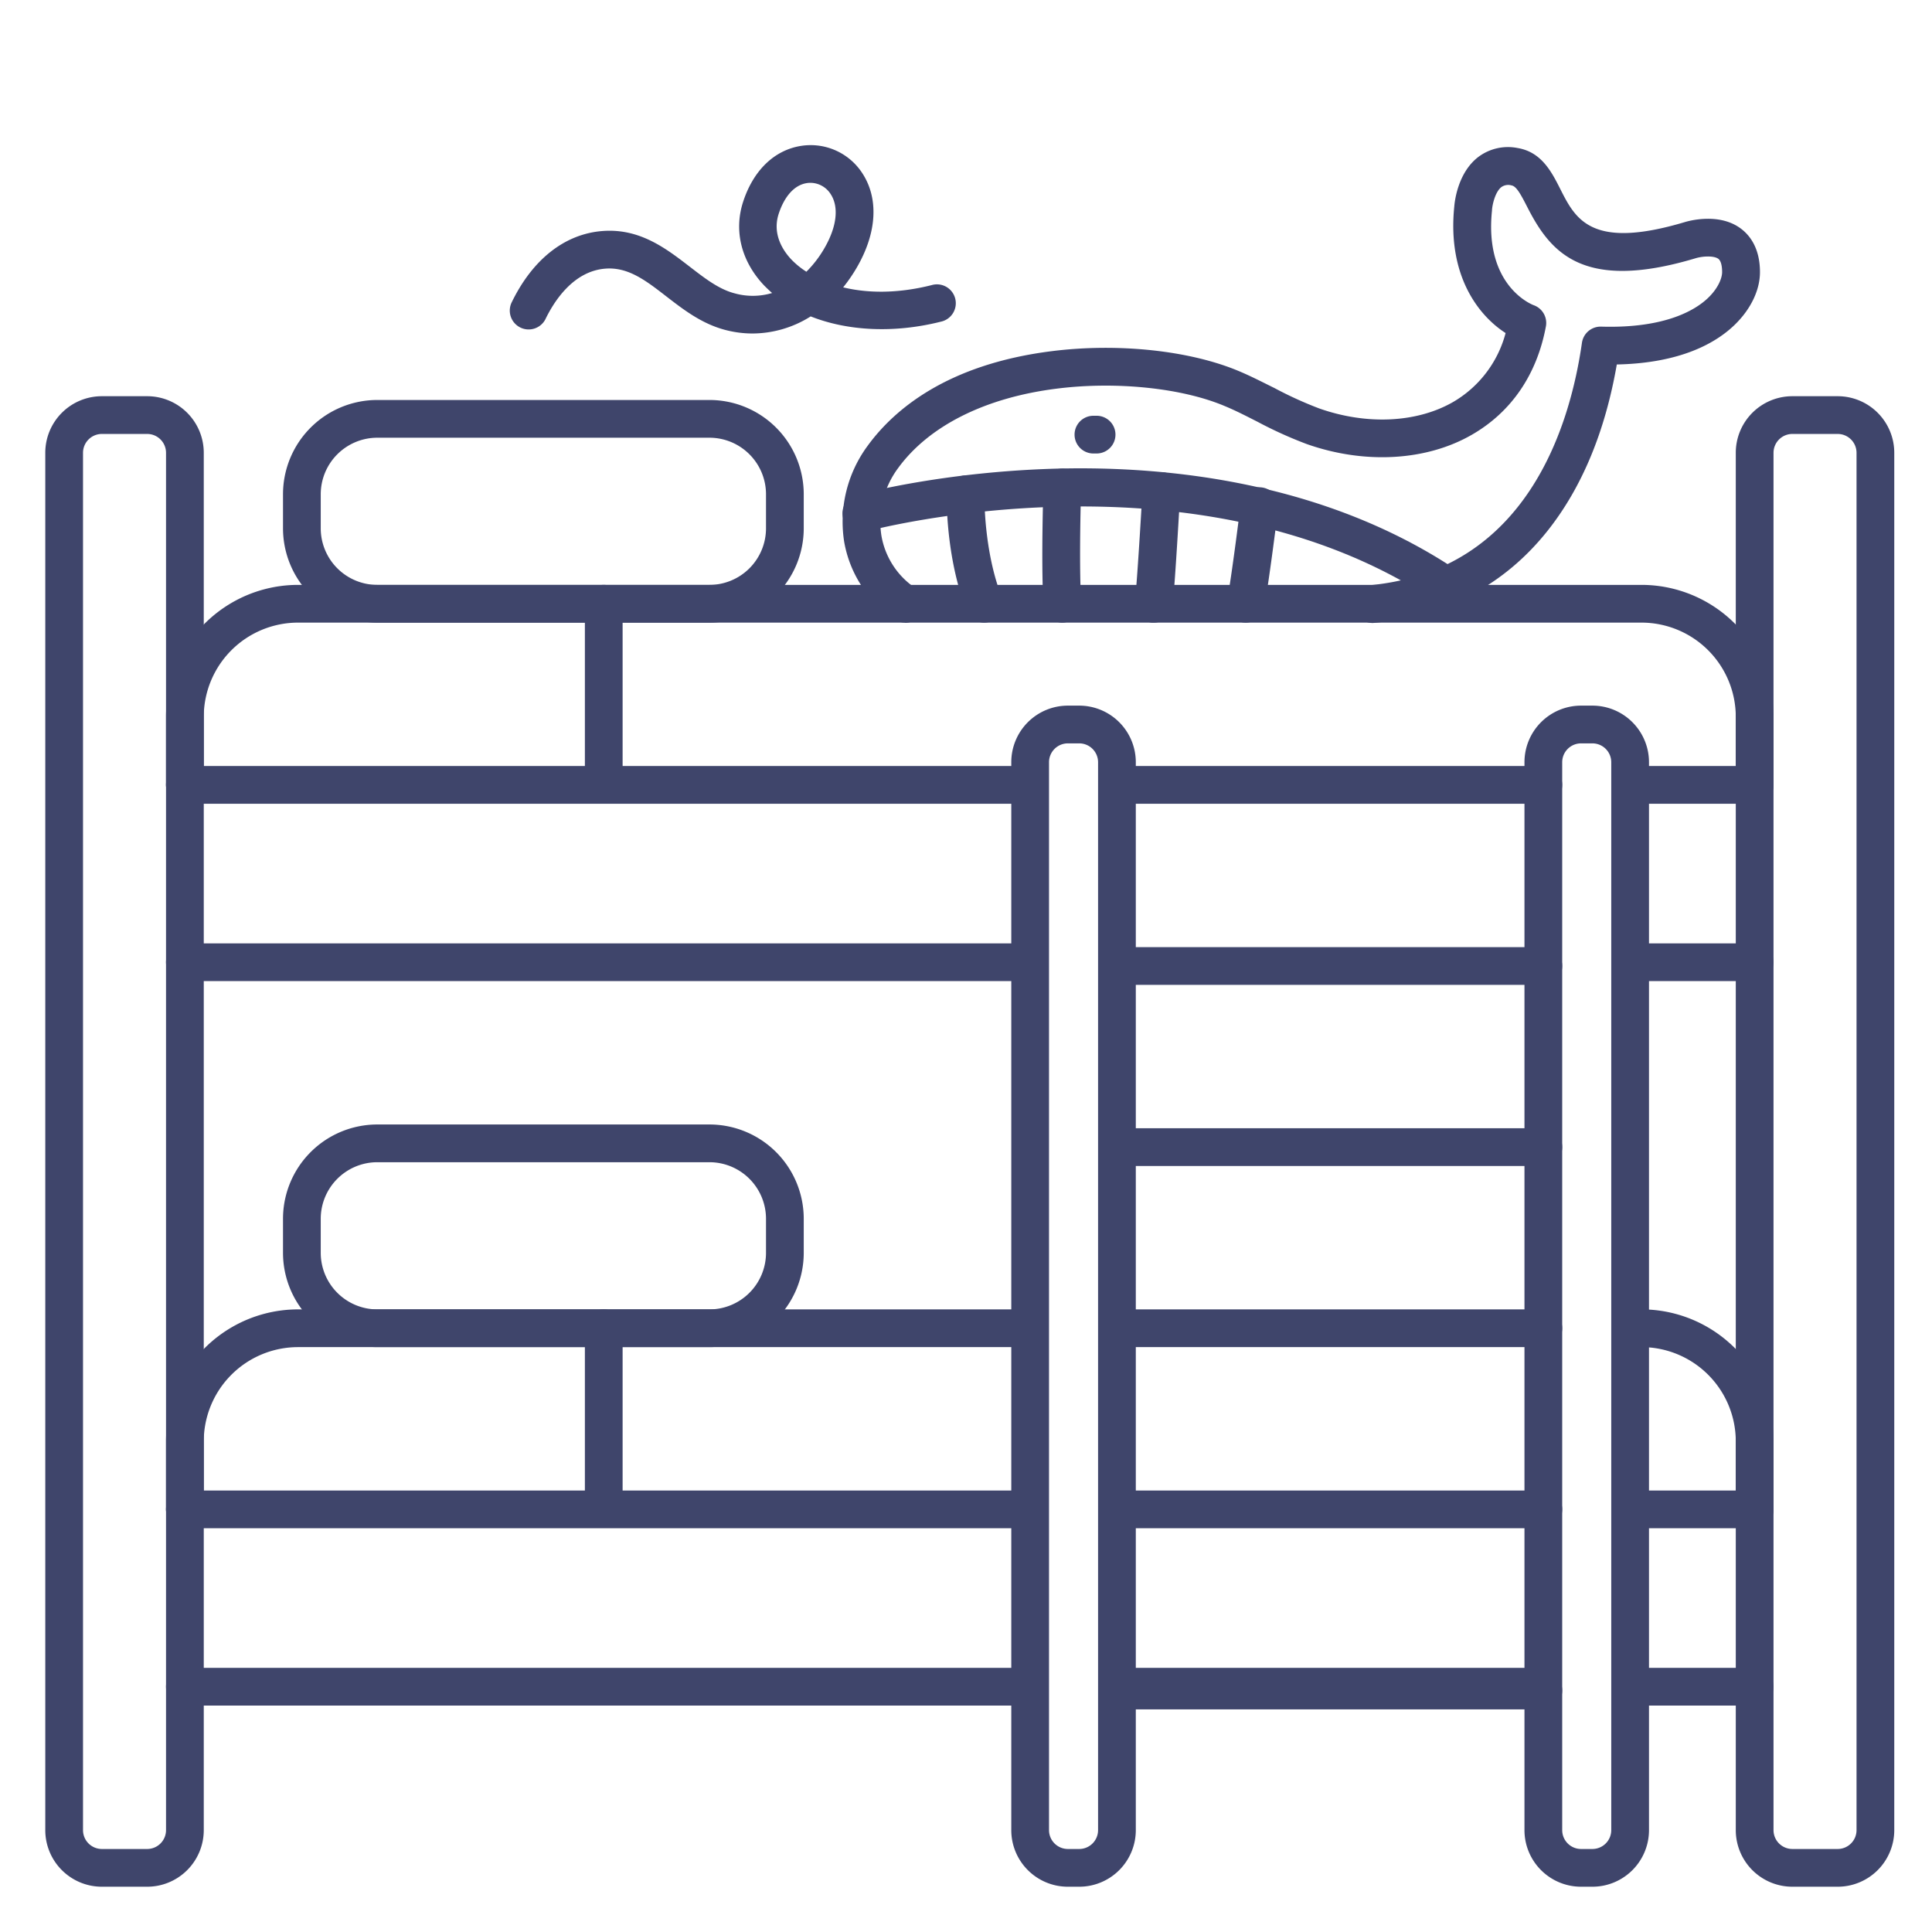 <?xml version="1.0" ?><svg viewBox="0 0 512 512" xmlns="http://www.w3.org/2000/svg"><defs><style>.cls-1{fill:#3f456b;}</style></defs><title/><g id="Lines"><path class="cls-1" d="M39,500H27a15,15,0,0,1-15-15V120a15,15,0,0,1,15-15H39a15,15,0,0,1,15,15V485A15,15,0,0,1,39,500ZM27,115a5,5,0,0,0-5,5V485a5,5,0,0,0,5,5H39a5,5,0,0,0,5-5V120a5,5,0,0,0-5-5Z"/><path class="cls-1" d="M487,500H475a15,15,0,0,1-15-15V120a15,15,0,0,1,15-15h12a15,15,0,0,1,15,15V485A15,15,0,0,1,487,500ZM475,115a5,5,0,0,0-5,5V485a5,5,0,0,0,5,5h12a5,5,0,0,0,5-5V120a5,5,0,0,0-5-5Z"/><path class="cls-1" d="M465,405H432.38a5,5,0,0,1,0-10H465a5,5,0,0,1,0,10Z"/><path class="cls-1" d="M272.5,405H49a5,5,0,0,1,0-10H272.5a5,5,0,0,1,0,10Z"/><path class="cls-1" d="M465,452H432.25a5,5,0,0,1,0-10H465a5,5,0,0,1,0,10Z"/><path class="cls-1" d="M408.75,452H296.5a5,5,0,0,1,0-10H408.75a5,5,0,0,1,0,10Z"/><path class="cls-1" d="M272.5,452H49a5,5,0,0,1,0-10H272.5a5,5,0,0,1,0,10Z"/><path class="cls-1" d="M465,213H432.5a5,5,0,0,1,0-10H465a5,5,0,0,1,0,10Z"/><path class="cls-1" d="M272.5,213H49a5,5,0,0,1,0-10H272.5a5,5,0,0,1,0,10Z"/><path class="cls-1" d="M465,260H432.5a5,5,0,0,1,0-10H465a5,5,0,0,1,0,10Z"/><path class="cls-1" d="M272,260H49a5,5,0,0,1,0-10H272a5,5,0,0,1,0,10Z"/><path class="cls-1" d="M465,405a5,5,0,0,1-5-5V382a25,25,0,0,0-25-25h-2.5a5,5,0,0,1,0-10H435a35,35,0,0,1,35,35v18A5,5,0,0,1,465,405Z"/><path class="cls-1" d="M49,405a5,5,0,0,1-5-5V382a35,35,0,0,1,35-35H272.5a5,5,0,0,1,0,10H79a25,25,0,0,0-25,25v18A5,5,0,0,1,49,405Z"/><path class="cls-1" d="M465,213a5,5,0,0,1-5-5V190a25,25,0,0,0-25-25H79a25,25,0,0,0-25,25v18a5,5,0,0,1-10,0V190a35,35,0,0,1,35-35H435a35,35,0,0,1,35,35v18A5,5,0,0,1,465,213Z"/><path class="cls-1" d="M188,165H100a25,25,0,0,1-25-25v-9a25,25,0,0,1,25-25h88a25,25,0,0,1,25,25v9A25,25,0,0,1,188,165Zm-88-49a15,15,0,0,0-15,15v9a15,15,0,0,0,15,15h88a15,15,0,0,0,15-15v-9a15,15,0,0,0-15-15Z"/><path class="cls-1" d="M188,357H100a25,25,0,0,1-25-25v-9a25,25,0,0,1,25-25h88a25,25,0,0,1,25,25v9A25,25,0,0,1,188,357Zm-88-49a15,15,0,0,0-15,15v9a15,15,0,0,0,15,15h88a15,15,0,0,0,15-15v-9a15,15,0,0,0-15-15Z"/><path class="cls-1" d="M160,212a5,5,0,0,1-5-5V160a5,5,0,0,1,10,0v47A5,5,0,0,1,160,212Z"/><path class="cls-1" d="M160,404a5,5,0,0,1-5-5V352a5,5,0,0,1,10,0v47A5,5,0,0,1,160,404Z"/><path class="cls-1" d="M286,500h-3a15,15,0,0,1-15-15V202a15,15,0,0,1,15-15h3a15,15,0,0,1,15,15V485A15,15,0,0,1,286,500Zm-3-303a5,5,0,0,0-5,5V485a5,5,0,0,0,5,5h3a5,5,0,0,0,5-5V202a5,5,0,0,0-5-5Z"/><path class="cls-1" d="M422,500h-3a15,15,0,0,1-15-15V202a15,15,0,0,1,15-15h3a15,15,0,0,1,15,15V485A15,15,0,0,1,422,500Zm-3-303a5,5,0,0,0-5,5V485a5,5,0,0,0,5,5h3a5,5,0,0,0,5-5V202a5,5,0,0,0-5-5Z"/><path class="cls-1" d="M409,261H297a5,5,0,0,1,0-10H409a5,5,0,0,1,0,10Z"/><path class="cls-1" d="M409,213H297a5,5,0,0,1,0-10H409a5,5,0,0,1,0,10Z"/><path class="cls-1" d="M409,453H297a5,5,0,0,1,0-10H409a5,5,0,0,1,0,10Z"/><path class="cls-1" d="M409,405H297a5,5,0,0,1,0-10H409a5,5,0,0,1,0,10Z"/><path class="cls-1" d="M409,357H297a5,5,0,0,1,0-10H409a5,5,0,0,1,0,10Z"/><path class="cls-1" d="M409,309H297a5,5,0,0,1,0-10H409a5,5,0,0,1,0,10Z"/><path class="cls-1" d="M239.87,165a4.92,4.92,0,0,1-2.82-.88,31.22,31.22,0,0,1-13.33-20.52,33.89,33.89,0,0,1,6.2-25.44c6.92-9.52,21-21.61,48.82-25.1,17.59-2.21,36.59-.18,49.58,5.29,3.27,1.37,6.4,3,9.43,4.49a101.49,101.49,0,0,0,11.88,5.41c12.63,4.45,25.9,3.8,35.5-1.74A30,30,0,0,0,399,88.26c-7-4.49-15.49-15-13.6-33.55.1-1.28.9-8.8,6.22-13a13.08,13.08,0,0,1,10.58-2.48c6.32,1.06,9,6.31,11.36,11,4,7.89,8.19,16,32.89,8.64.84-.26,9-2.64,14.83,1.66,2.34,1.72,5.13,5.12,5.13,11.59,0,4.74-2.43,9.82-6.68,13.94-4.86,4.72-14.16,10.18-31.26,10.53-3.09,17.79-9.24,32.57-18.29,44-11.41,14.38-26.87,22.61-45.95,24.48a5,5,0,0,1-1-10c41.31-4,52.82-42,56-64.22a5,5,0,0,1,5.09-4.29c17.31.52,25.24-4.6,28.41-7.68,2.7-2.62,3.65-5.28,3.65-6.77,0-1.25-.18-2.88-1-3.52-1.24-.91-4.29-.68-6-.16-30.2,9.06-38.64-1.78-44.69-13.67-1.72-3.36-2.85-5.41-4.11-5.62a3.13,3.13,0,0,0-2.71.45c-1.61,1.25-2.36,4.56-2.47,6,0,0,0,.11,0,.15C393.26,76,406.29,80.82,406.42,80.87a5,5,0,0,1,3.26,5.63c-2.37,12.74-9.13,22.65-19.55,28.67-12.09,7-28.48,7.92-43.83,2.51a109.84,109.84,0,0,1-13.07-5.92c-3-1.52-5.85-3-8.79-4.2C313.15,102.81,295.7,101,280,103c-18.93,2.38-33.84,9.86-42,21.06a23.83,23.83,0,0,0-4.42,17.87,21,21,0,0,0,9.13,14,5,5,0,0,1-2.84,9.12Z"/><path class="cls-1" d="M383.13,160.19a4.94,4.94,0,0,1-2.76-.84c-63-41.95-149.81-18.77-150.68-18.54a5,5,0,1,1-2.65-9.64c.93-.25,23.24-6.29,54-7,28.53-.63,69.9,3.53,104.87,26.82a5,5,0,0,1-2.78,9.16Z"/><path class="cls-1" d="M260.81,165a5,5,0,0,1-4.66-3.18c-5.59-14.3-5.28-30.25-5.27-30.92a5,5,0,0,1,10,.23c0,.18-.25,14.68,4.58,27.05a5,5,0,0,1-2.83,6.48A5.1,5.1,0,0,1,260.81,165Z"/><path class="cls-1" d="M281.51,165a5,5,0,0,1-5-4.73c-.64-11.92,0-30.46,0-31.24a5,5,0,1,1,10,.34c0,.18-.62,18.88,0,30.36a5,5,0,0,1-4.72,5.26Z"/><path class="cls-1" d="M305.76,165l-.51,0a5,5,0,0,1-4.48-5.48c.75-7.41,2-29.43,2-29.65a5,5,0,0,1,10,.55c-.05.92-1.25,22.46-2,30.1A5,5,0,0,1,305.76,165Z"/><path class="cls-1" d="M330.15,165a5.1,5.1,0,0,1-.87-.07,5,5,0,0,1-4.06-5.79c1.44-8.24,3.53-25.26,3.56-25.43a5,5,0,1,1,9.92,1.21c-.09.71-2.15,17.46-3.63,25.94A5,5,0,0,1,330.15,165Z"/><path class="cls-1" d="M290.61,120.18h-.84a5,5,0,0,1,0-10h.84a5,5,0,0,1,0,10Z"/></g><g id="Outline"><path class="cls-1" d="M199.38,88.38a28.51,28.51,0,0,1-7.39-1c-6.12-1.66-10.86-5.32-15.43-8.85-5.41-4.19-10.08-7.8-16.11-7.34-8.55.65-13.65,8.71-15.94,13.47a5,5,0,0,1-9-4.34c5.55-11.56,14.15-18.34,24.19-19.1,9.85-.75,16.83,4.64,23,9.39,4,3.08,7.72,6,11.92,7.11a17.91,17.91,0,0,0,10-.07c-.75-.65-1.45-1.33-2.12-2-5.95-6.28-8-14.21-5.69-21.77,2.67-8.61,8.36-14.16,15.62-15.24a16.31,16.31,0,0,1,16,7.12C232.93,52.5,232.45,61.69,227,71a42.16,42.16,0,0,1-3.55,5.15c6.31,1.53,14.22,1.73,23.44-.59a5,5,0,1,1,2.44,9.69c-12.39,3.12-24.71,2.48-34.49-1.4A29.05,29.05,0,0,1,199.38,88.38Zm15.38-39.93a5.79,5.79,0,0,0-.92.07c-3.3.49-6,3.51-7.53,8.3-1.69,5.48,1.4,9.82,3.39,11.93a21.81,21.81,0,0,0,4,3.26,29.7,29.7,0,0,0,4.7-6.1c3.4-5.81,4-11.12,1.67-14.57A6.39,6.39,0,0,0,214.76,48.45Z"/></g></svg>